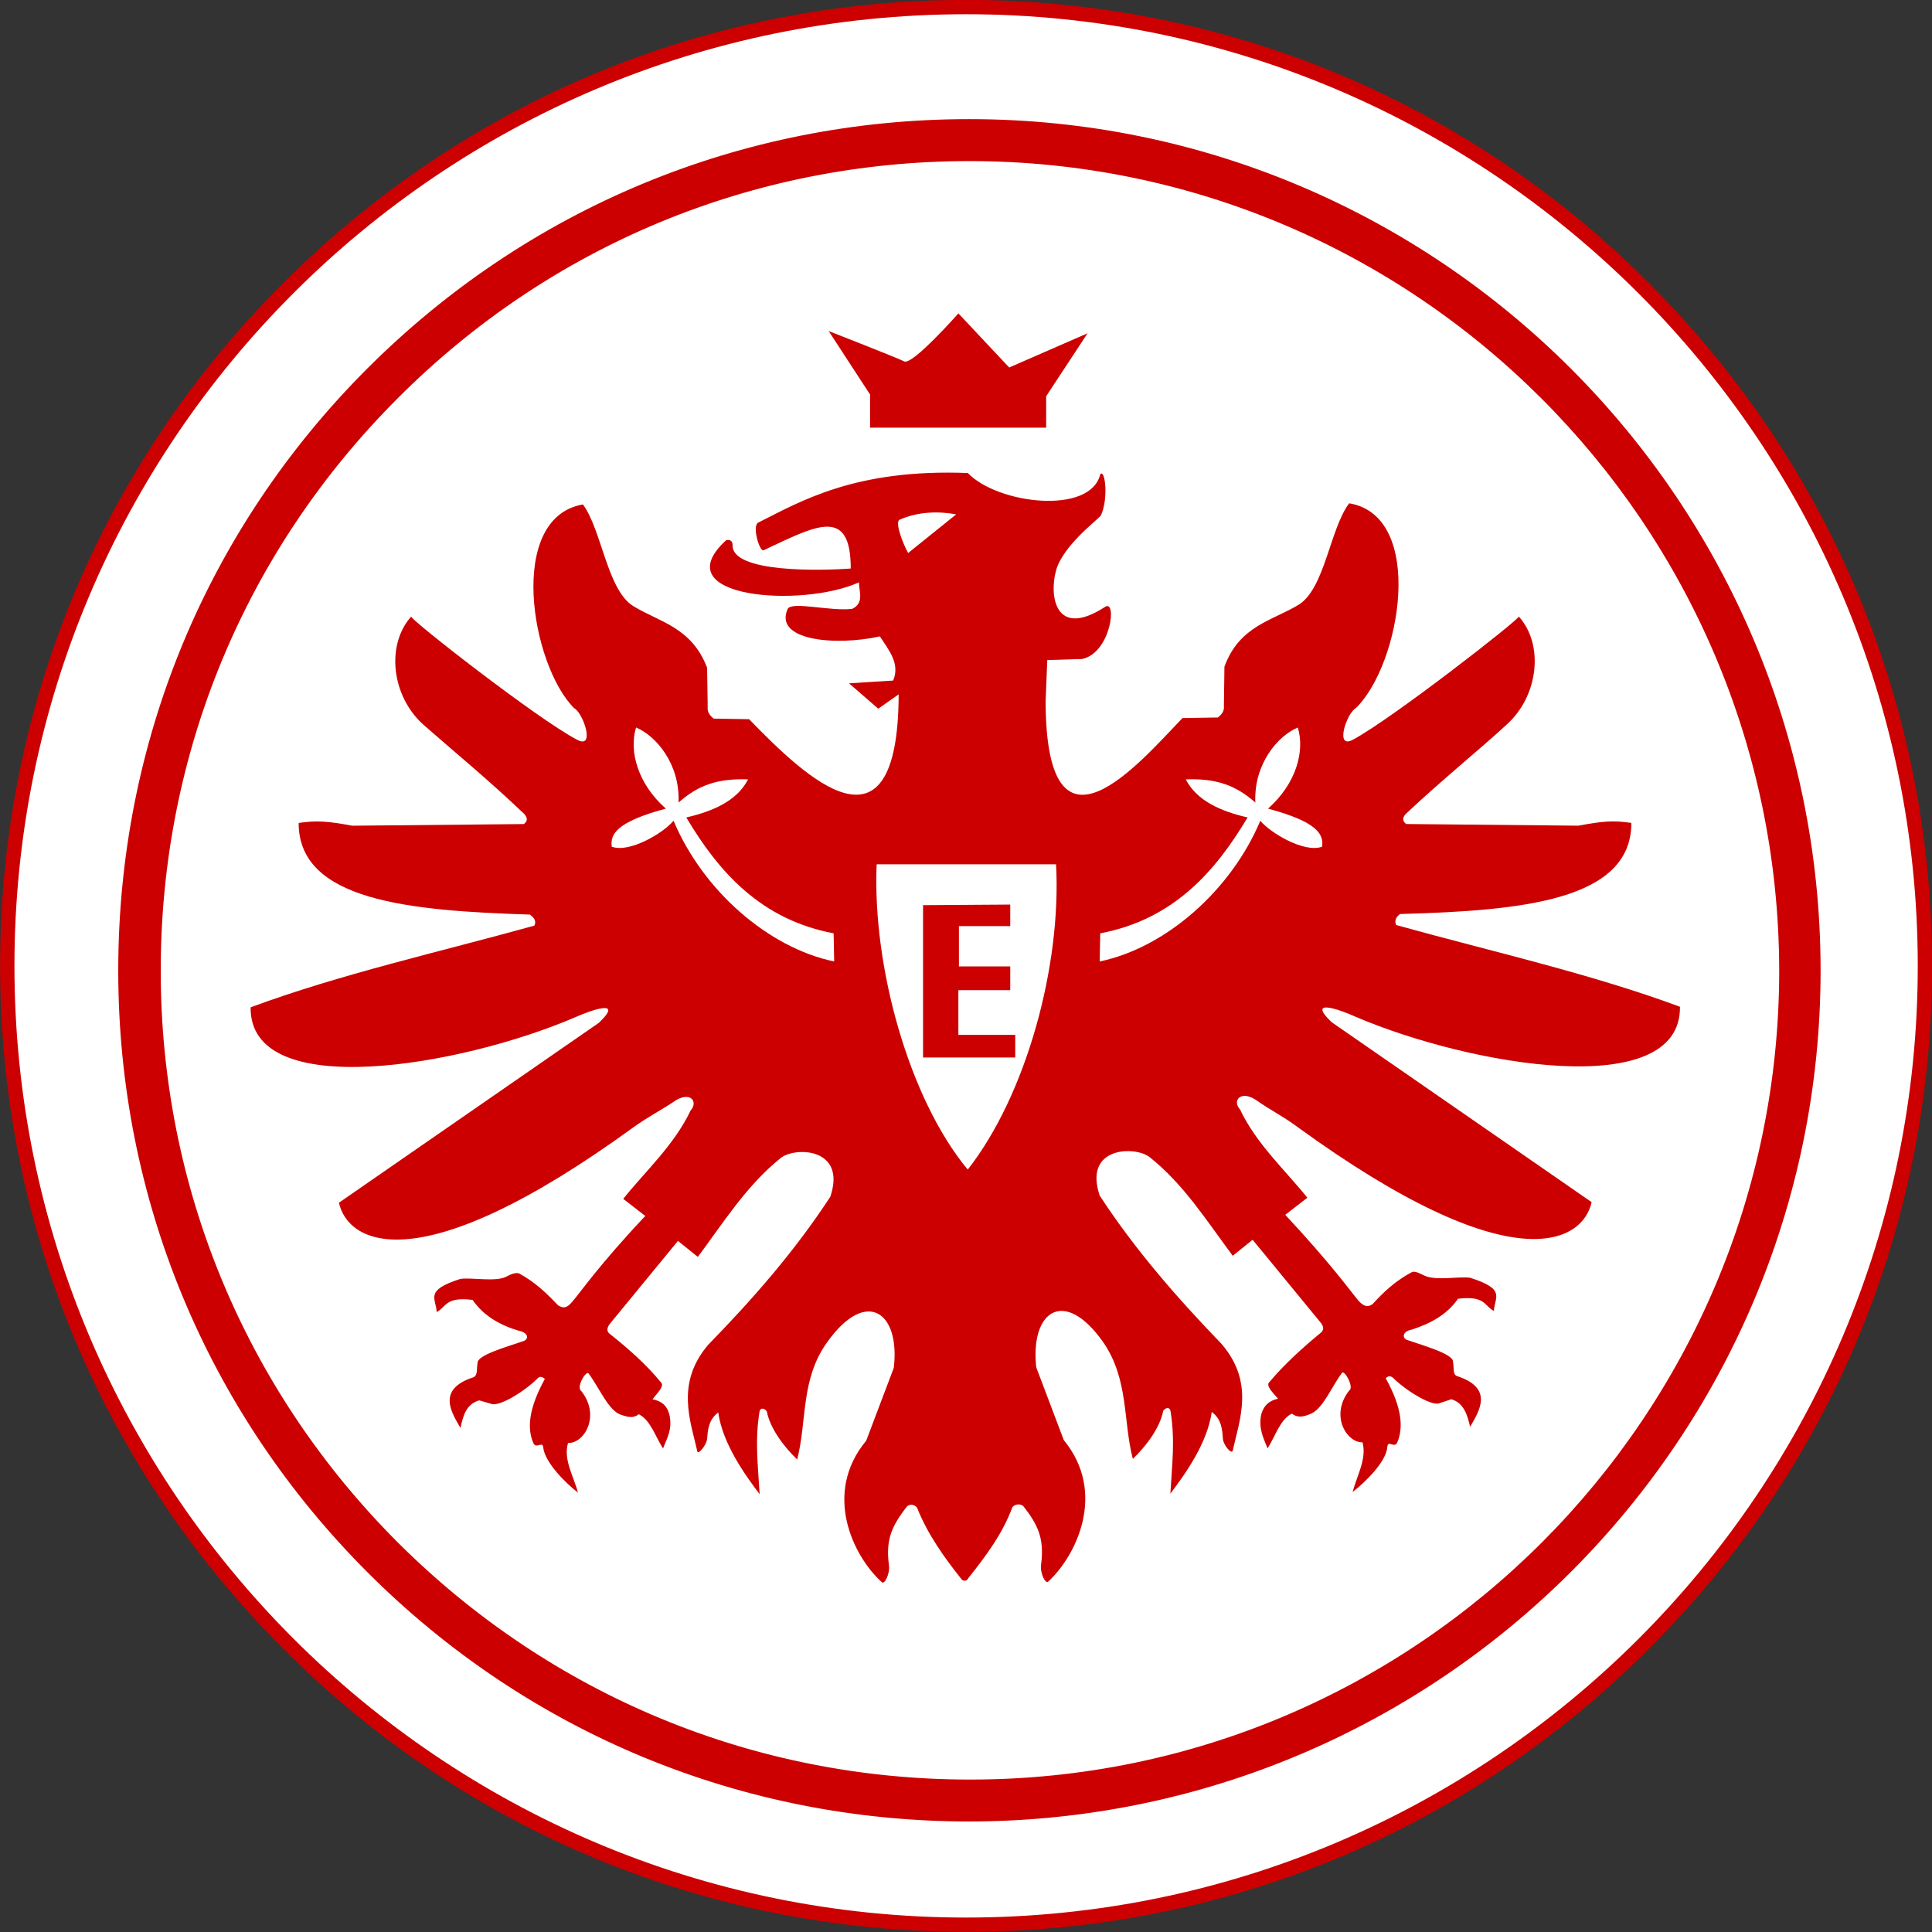 <?xml version="1.0" encoding="utf-8"?>
<!-- Generator: Adobe Illustrator 24.3.0, SVG Export Plug-In . SVG Version: 6.00 Build 0)  -->
<svg version="1.1" id="Layer_1" xmlns="http://www.w3.org/2000/svg" xmlns:xlink="http://www.w3.org/1999/xlink" x="0px" y="0px"
	 viewBox="0 0 512 512" style="enable-background:new 0 0 512 512;" xml:space="preserve">
<rect x="0" y="0" width="512" height="512" fill="#333333" stroke="none"/>
<style type="text/css">
	.st0{fill:#FFFFFF;}
	.st1{fill:#CC0000;}
</style>
<g id="g5082" transform="translate(-48.273,-19.928)">
	<g id="XMLID_7_">
		<path id="path4163_1_" class="st0" d="M558.4,275.9c0,140.29-113.81,254.1-254.1,254.1S50.2,416.19,50.2,275.9l0,0
			c0-140.29,113.81-254.1,254.1-254.1S558.4,135.61,558.4,275.9z"/>
		<path id="XMLID_4_" class="st1" d="M304.3,531.9c-68.32,0-132.68-26.62-180.96-75.04C74.92,408.43,48.3,344.22,48.3,275.9
			s26.62-132.68,75.04-180.96C171.77,46.52,235.98,19.9,304.3,19.9s132.68,26.62,180.96,75.04
			c48.42,48.42,75.04,112.64,75.04,180.96s-26.62,132.68-75.04,180.96C436.98,505.28,372.62,531.9,304.3,531.9z M304.3,23.7
			c-139.12,0-252.2,113.08-252.2,252.2s113.08,252.2,252.2,252.2s252.2-113.08,252.2-252.2C556.5,136.93,443.27,23.7,304.3,23.7z"/>
	</g>
	<path id="XMLID_2_" class="st1" d="M305.18,502.64c-60.27,0-116.88-23.41-159.45-65.97s-66.12-99.18-66.12-159.45v-0.15
		c0-60.27,23.41-116.88,65.97-159.45S244.76,51.5,305.03,51.5c0,0,0,0,0.15,0c124.34,0,225.43,101.08,225.57,225.43v0.15
		C530.75,401.41,429.67,502.5,305.18,502.64L305.18,502.64z M305.18,62.62L305.18,62.62c-57.34,0-111.18,22.38-151.55,62.9
		c-40.52,40.52-62.76,94.35-62.76,151.55v0.15c0,57.2,22.38,111.03,62.9,151.55c40.52,40.37,94.21,62.76,151.55,62.76
		c0,0,0,0,0.15,0c118.2,0,214.31-96.26,214.31-214.45v-0.15C519.49,158.73,423.38,62.62,305.18,62.62z"/>
	<path id="path5152" class="st1" d="M278.85,133.27h46.67v-8.34l10.97-16.68l-20.77,9.07l-13.46-14.34c0,0-12.14,13.75-14.34,12.73
		c-2.05-1.02-20.04-8.05-20.04-8.05l10.97,16.82L278.85,133.27L278.85,133.27z"/>
	<path id="path5154" class="st1" d="M405.82,153.31c-5.12,6.73-6.44,22.67-13.46,26.92c-7.02,4.24-15.65,5.56-19.6,16.38L372.62,207
		c0.15,1.17-0.44,2.19-1.61,3.07l-9.36,0.15c-11.56,12-36.13,41.25-36.28-4.39l0.44-10.97l9.22-0.29c7.75-1.61,9.36-16.24,6-13.75
		c-13.17,8.48-14.77-3.07-12.87-9.8c1.9-6.58,10.83-13.17,11.85-14.48c2.05-4.39,1.17-12.29-0.15-10.97
		c-2.49,10.83-27.06,8.05-35.11-0.29c-29.99-1.17-44.47,7.61-55.59,13.17c-1.61,1.02,0.44,7.75,1.46,7.31
		c13.75-6.44,23.11-11.85,23.11,4.83c-7.9,0.59-31.45,1.17-31.31-6.14c0-1.76-1.46-1.46-1.76-1.32
		c-16.68,15.36,20.19,17.99,35.25,11.12c0,2.49,1.46,5.41-1.76,7.02c-5.71,0.73-15.95-2.05-17.12,0c-3.8,8.34,12.43,9.95,24.43,7.31
		c2.34,3.66,5.41,7.17,3.51,11.7l-11.7,0.73l7.75,6.73l5.41-3.8c-0.15,45.64-24.72,21.94-39.64,6.58l-9.36-0.15
		c-1.17-0.88-1.76-1.9-1.61-3.07l-0.15-10.39c-4.1-10.83-12.73-12.14-19.6-16.38s-8.34-20.19-13.31-26.92
		c-20.33,3.51-13.75,42.57-2.34,53.98c2.49,1.32,5.71,11.12,0.73,8.34c-10.39-5.41-44.47-32.04-43.89-32.62
		c-6.73,7.46-5.27,21.07,3.22,28.67c7.46,6.58,17.12,14.48,26.77,23.7c0.73,0.88,1.02,1.76-0.15,2.63l-45.49,0.44
		c-6.29-1.17-9.36-1.46-14.19-0.73c0,20.63,29.26,23.26,61.29,24.28c1.17,0.88,1.76,1.76,1.17,2.93
		c-25.31,7.02-51.49,12.87-75.19,21.65c-0.29,25.31,55.73,15.65,86.02,2.63c3.95-1.76,13.17-5.12,6.29,1.46l-68.9,47.69
		c2.34,10.68,20.77,21.65,78.12-20.04c3.66-2.63,7.31-4.53,10.39-6.58c4.39-3.22,6.88-0.29,4.68,2.19
		c-4.39,9.22-12,16.09-17.85,23.41l5.85,4.53c-12.29,13.02-17.26,20.33-19.31,22.67c-1.46,1.76-2.34,1.9-3.8,1.02
		c-2.93-3.07-6-6.14-10.39-8.48c-0.59-0.15-1.46-0.15-3.36,0.88c-2.78,1.46-9.22,0.15-12.14,0.59c-9.65,3.07-6.44,5.12-6.29,8.78
		c2.63-1.32,2.19-4.1,9.51-3.22c2.93,4.24,7.31,6.73,12.29,8.19c1.9,0.29,2.93,1.76,1.46,2.63c-4.53,1.61-12.73,3.8-12.43,6
		c-0.29,1.17,0.15,3.07-1.02,3.66c-9.95,3.22-5.85,9.36-3.51,13.46c0.73-3.22,1.46-6.29,4.97-7.31l3.07,0.88
		c2.05,1.02,8.92-3.22,12.43-6.73c0.59-0.59,1.17-0.44,1.9,0.15c-4.39,8.05-4.68,13.17-3.07,16.97c0.73,1.76,2.49-0.59,2.63,1.17
		c0.44,4.1,6.14,9.65,9.22,12c-1.17-4.39-3.95-8.78-2.63-13.17c4.1,0.29,8.78-7.02,3.51-13.75c-1.46-0.88,1.17-5.41,1.9-4.68
		c2.78,3.66,4.97,9.22,8.19,10.83c1.76,0.59,3.51,1.32,5.12,0c3.07,1.46,4.39,5.85,6.44,9.07c1.02-2.63,2.49-4.97,1.76-8.63
		c-0.59-2.78-2.19-3.95-4.53-4.39c1.02-1.46,3.36-3.51,2.19-4.53c-3.66-4.53-8.78-9.07-13.6-12.87c-0.88-0.73-0.59-1.61,0-2.49
		l18.14-22.09l5.27,4.24c6.88-9.22,12.87-18.87,21.94-26.19c3.8-3.07,17.55-2.78,13.17,10.24c-9.36,14.34-20.48,27.06-32.33,39.2
		c-8.78,10.24-4.68,20.33-2.93,28.23c0.15,1.17,2.49-1.61,2.63-3.36c0.15-2.05,0.29-4.97,2.93-6.88
		c1.17,8.19,6.88,16.24,10.97,21.65c-0.44-7.9-1.32-14.19,0-22.09c0.29-0.88,1.32-0.73,1.9,0.15c0.88,4.53,4.53,9.36,8.05,12.73
		c2.63-10.24,0.88-21.21,7.9-31.01c10.39-14.63,19.46-8.05,17.7,6.73l-7.31,19.31c-11.56,13.9-3.51,30.57,4.1,37.45
		c0.73,0.88,2.34-2.34,1.9-4.68c-0.88-6.88,1.02-10.39,4.68-15.21c0.44-0.59,1.76-1.02,2.78,0.15c2.78,7.02,7.17,13.17,11.7,18.87
		c0.44,0.73,1.46,0.73,1.9-0.15c4.53-5.71,9.07-11.7,11.7-18.87c1.02-1.02,2.49-0.73,2.93-0.15c3.66,4.68,5.56,8.34,4.68,15.21
		c-0.44,2.34,1.17,5.56,1.9,4.68c7.46-6.88,15.51-23.55,4.1-37.45l-7.31-19.31c-1.61-14.77,7.31-21.36,17.7-6.73
		c6.88,9.95,5.27,20.92,7.9,31.01c3.51-3.36,7.17-8.19,8.05-12.73c0.59-0.88,1.61-1.02,1.9-0.15c1.32,7.9,0.44,14.19,0,22.09
		c4.1-5.41,9.8-13.46,10.97-21.65c2.63,1.9,2.78,4.83,2.93,6.88c0,1.76,2.34,4.53,2.63,3.36c1.76-8.05,5.85-17.99-2.93-28.23
		c-11.85-12.29-22.97-25.01-32.33-39.35c-4.39-13.02,9.36-13.17,13.17-10.24c9.07,7.17,15.21,16.97,22.09,26.19l5.27-4.24
		l18.14,22.09c0.59,0.88,0.88,1.61,0,2.49c-4.83,3.95-9.8,8.48-13.6,13.02c-1.32,1.02,1.02,3.07,2.19,4.53
		c-2.19,0.44-3.95,1.76-4.53,4.53c-0.59,3.66,0.73,6,1.76,8.63c2.05-3.22,3.36-7.75,6.44-9.22c1.76,1.32,3.36,0.73,5.12,0
		c3.22-1.46,5.41-7.17,8.19-10.83c0.73-0.73,3.22,3.95,1.9,4.68c-5.27,6.73-0.59,13.9,3.51,13.75c1.17,4.39-1.46,8.78-2.63,13.17
		c3.07-2.34,8.92-7.9,9.22-12c0.15-1.9,1.9,0.59,2.63-1.17c1.61-3.8,1.32-9.07-3.07-16.97c0.59-0.59,1.17-0.73,1.9-0.15
		c3.51,3.51,10.53,7.75,12.43,6.73l3.07-1.02c3.36,1.02,4.24,4.24,4.97,7.31c2.34-4.1,6.44-10.24-3.51-13.46
		c-1.17-0.44-0.73-2.34-1.02-3.66c0.29-2.19-7.9-4.39-12.43-6c-1.32-0.88-0.44-2.34,1.46-2.63c4.97-1.61,9.36-3.95,12.29-8.19
		c7.31-0.88,6.88,1.9,9.51,3.22c0.15-3.66,3.36-5.71-6.29-8.78c-2.93-0.44-9.22,0.88-12.14-0.59c-2.05-1.02-2.78-1.17-3.36-0.88
		c-4.39,2.34-7.46,5.27-10.39,8.48c-1.32,0.88-2.34,0.59-3.8-1.02c-2.05-2.49-7.17-9.65-19.31-22.67l5.85-4.53
		c-5.85-7.31-13.46-14.19-17.85-23.41c-2.19-2.34,0.29-5.41,4.68-2.19c3.07,2.19,6.88,4.1,10.39,6.73
		c57.34,41.69,75.78,30.72,78.12,20.04l-68.9-47.69c-6.88-6.58,2.49-3.22,6.29-1.46c30.43,13.02,86.31,22.67,86.02-2.63
		c-23.7-8.78-49.88-14.63-75.19-21.65c-0.59-1.17,0-2.19,1.02-2.93c32.04-0.88,61.29-3.51,61.29-24.14
		c-4.83-0.73-7.75-0.44-14.04,0.73l-45.64-0.44c-1.17-0.88-0.88-1.76-0.15-2.63c9.65-9.07,19.46-16.97,26.77-23.7
		c8.48-7.61,9.95-21.21,3.22-28.67c0.59,0.44-33.5,27.06-43.89,32.62c-4.97,2.78-1.76-7.02,0.73-8.34
		C419.57,195.88,426.16,156.68,405.82,153.31z"/>
	<path id="path2161" class="st0" d="M286.6,157.7c-1.17,0.88,1.02,6.44,2.34,8.78l12.73-10.24
		C296.99,155.36,291.43,155.51,286.6,157.7z"/>
	<path id="path2163" class="st0" d="M280.6,248.98h47.54c1.46,26.92-7.9,61.15-23.41,80.9C289.09,311.01,279.43,275.9,280.6,248.98z
		"/>
	<path id="path2165" class="st1" d="M292.89,259.81v40.37h24.43v-6h-15.07v-11.85H316v-6.29h-13.6v-10.68H316v-5.71L292.89,259.81z"
		/>
	<path id="path2167" class="st0" d="M269.19,267.27l0.15,7.46c-17.55-3.66-34.82-18.87-42.57-37.3c-2.63,3.22-11.7,8.63-16.38,6.88
		c-0.44-3.36,1.32-6.58,14.34-10.09c-7.46-6.58-9.8-15.21-7.9-21.5c5.27,2.19,11.7,9.65,11.26,19.89
		c5.12-4.53,10.24-6.44,18.43-6.14c-2.93,5.71-9.36,8.48-16.38,10.09C238.76,251.03,249.88,263.61,269.19,267.27z"/>
	<path id="path2169" class="st0" d="M339.85,267.27l-0.15,7.46c17.55-3.66,34.82-18.87,42.57-37.3c2.63,3.22,11.7,8.63,16.38,6.88
		c0.44-3.36-1.32-6.58-14.34-10.09c7.46-6.58,9.8-15.21,7.9-21.5c-5.27,2.19-11.7,9.65-11.26,19.89
		c-5.12-4.53-10.24-6.44-18.43-6.14c2.93,5.71,9.36,8.48,16.38,10.09C370.27,251.03,359.16,263.61,339.85,267.27z"/>
</g>
</svg>
